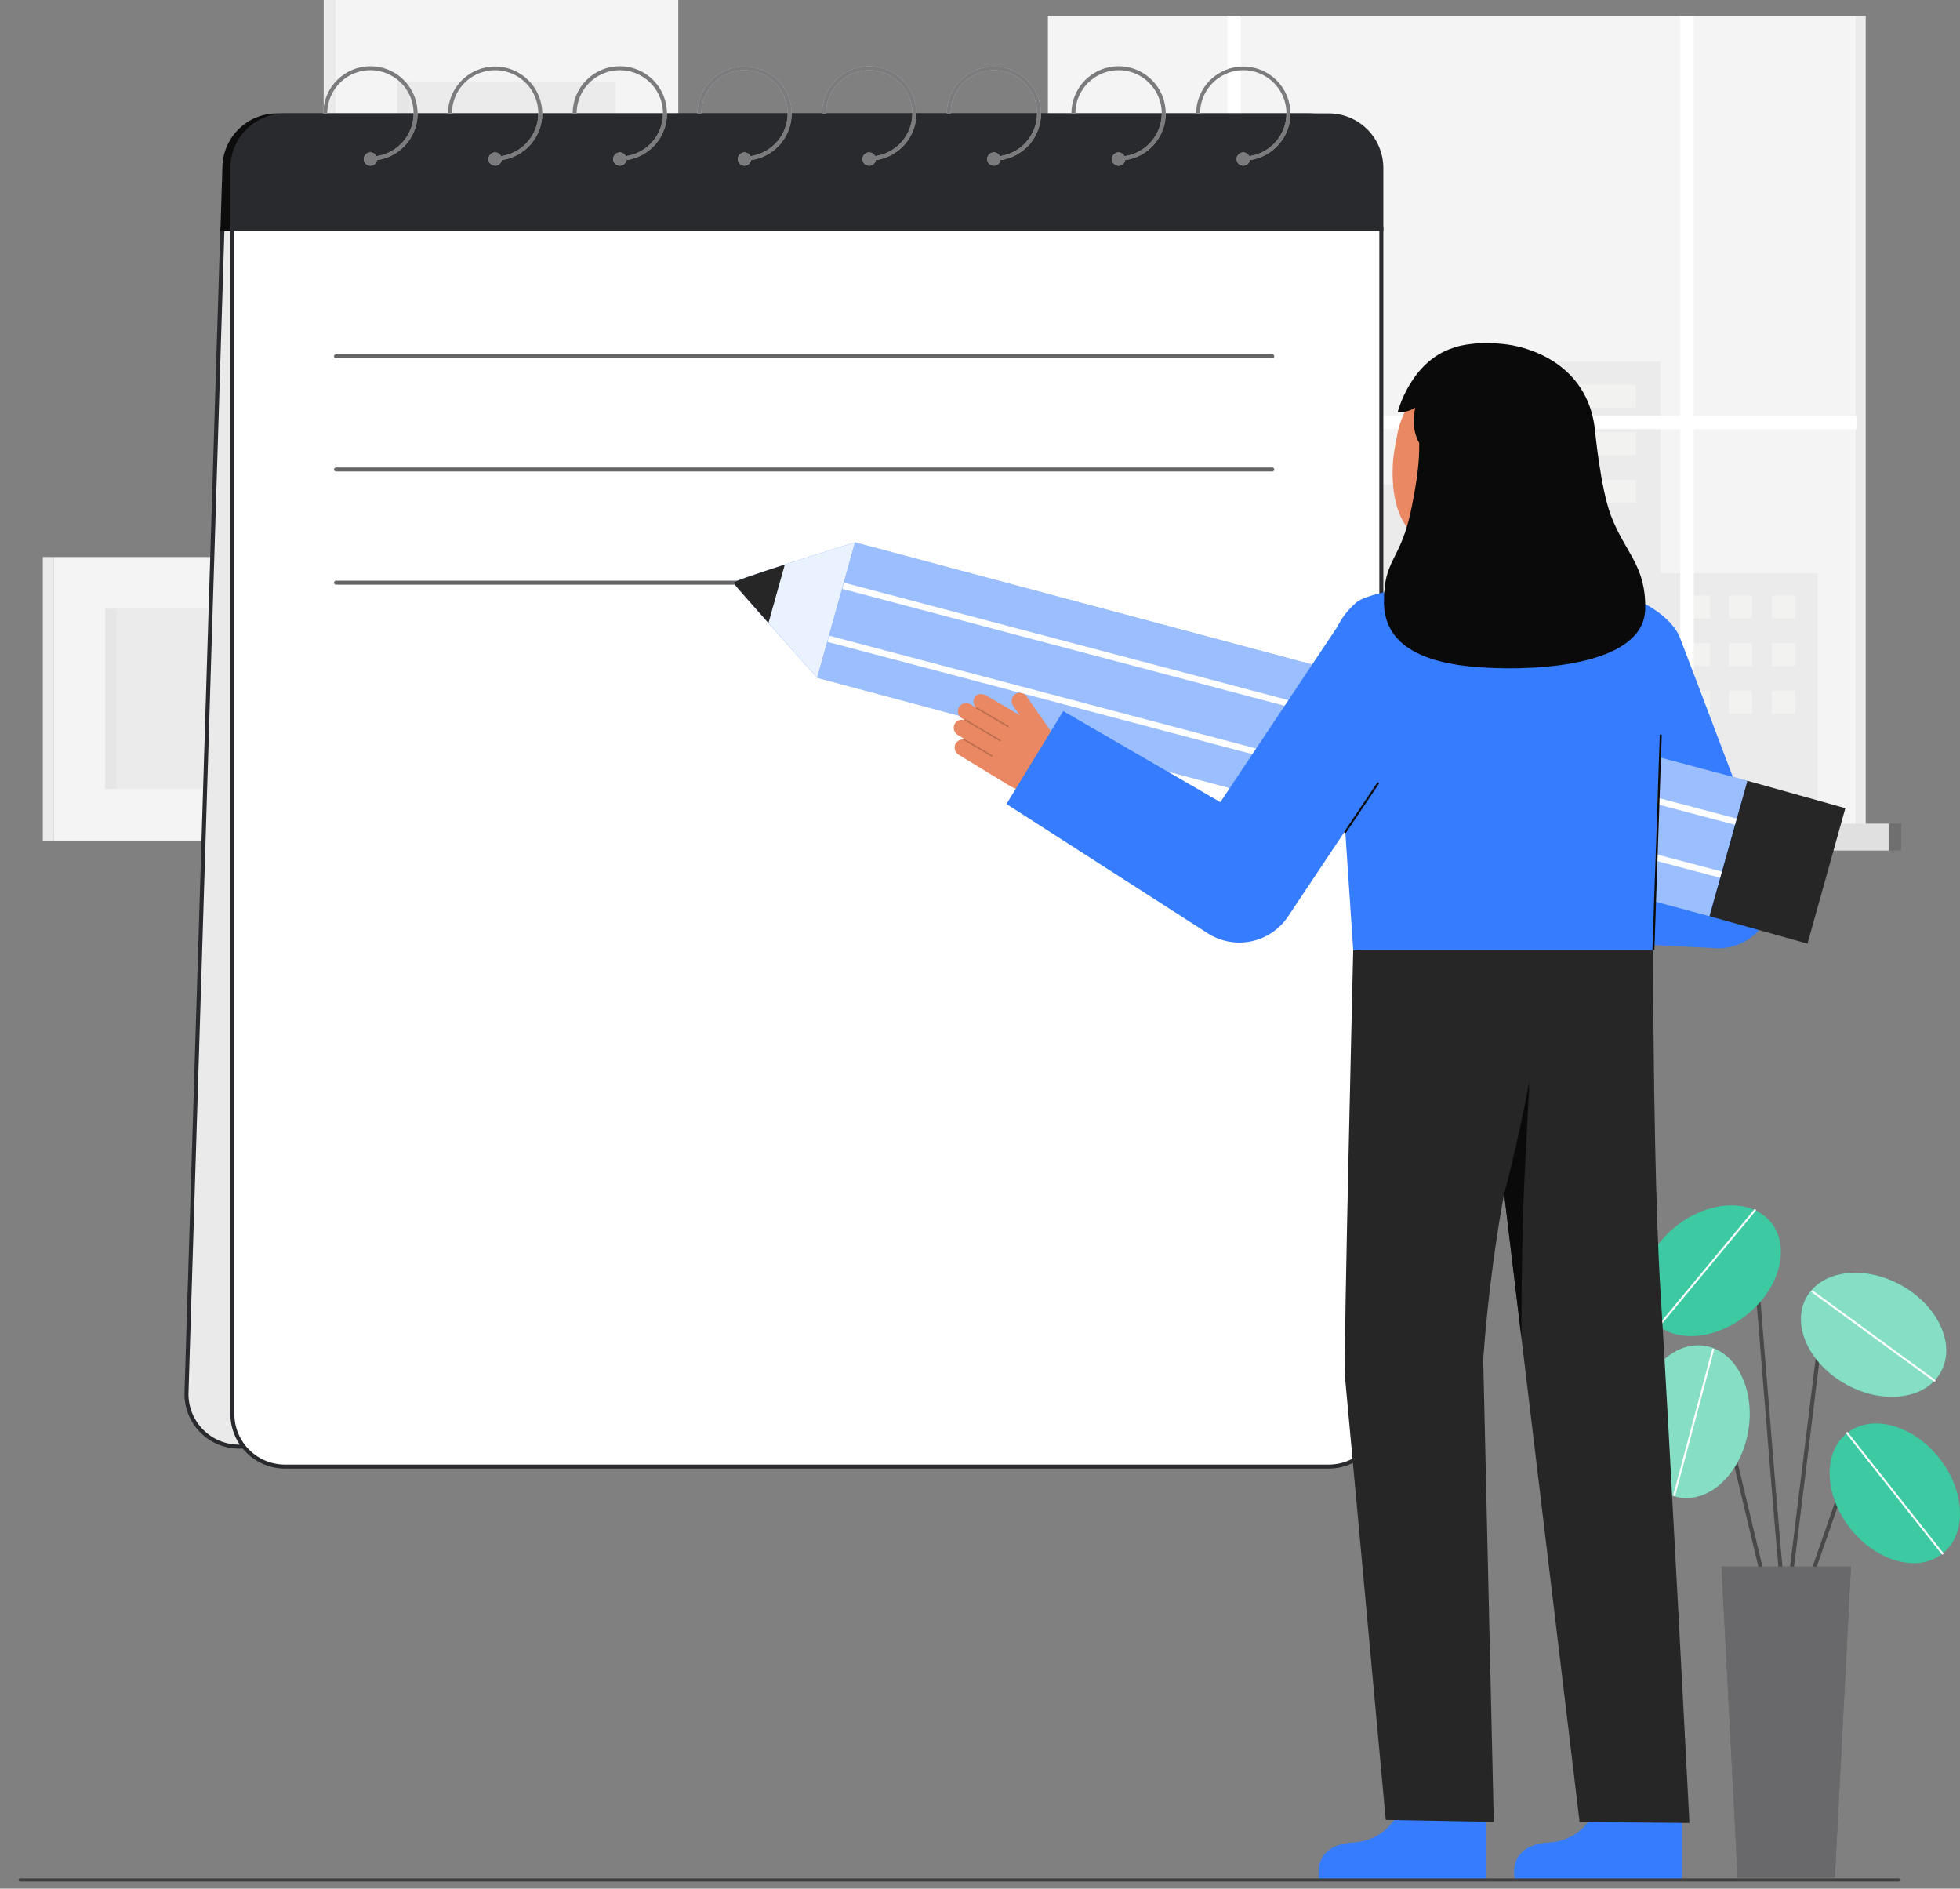 <svg width="246" height="237" viewBox="0 0 246 237" fill="none" xmlns="http://www.w3.org/2000/svg">
<rect x="0" y="0" width="246" height="237" fill="#808080" stroke="none"/>
<g clip-path="url(#clip0_457_1944)">
<path d="M42.025 56.105L85.129 56.105V-0.001L42.025 -0.001L42.025 56.105Z" fill="#F4F4F4"/>
<path d="M42.024 -0.001H40.626V56.104H42.024V-0.001Z" fill="#F4F4F4"/>
<path opacity="0.05" d="M42.024 -0.001H40.626V56.104H42.024V-0.001Z" fill="#292A2E"/>
<path opacity="0.05" d="M49.876 45.884H77.276V10.219H49.876V45.884Z" fill="#292A2E"/>
<path opacity="0.03" d="M49.876 45.884H51.304L51.304 10.219H49.876L49.876 45.884Z" fill="#292A2E"/>
<path d="M6.772 105.479H42.024L42.024 69.903H6.772L6.772 105.479Z" fill="#F4F4F4"/>
<path opacity="0.05" d="M13.194 98.998H35.602V76.383H13.194L13.194 98.998Z" fill="#292A2E"/>
<path d="M6.772 69.902H5.374V105.478H6.772V69.902Z" fill="#F4F4F4"/>
<path opacity="0.05" d="M6.772 69.902H5.374V105.478H6.772V69.902Z" fill="#292A2E"/>
<path opacity="0.03" d="M13.194 98.998H14.622L14.622 76.383H13.194L13.194 98.998Z" fill="#292A2E"/>
<path d="M233.001 1.999H131.521V103.479H233.001V1.999Z" fill="#F4F4F4"/>
<path d="M234.164 1.999H233.001V103.479H234.164V1.999Z" fill="#F4F4F4"/>
<path opacity="0.05" d="M234.164 1.999H233.001V103.479H234.164V1.999Z" fill="#292A2E"/>
<path opacity="0.05" d="M208.417 71.927V45.377H186.668V60.802H152.98V88.114H138.662V103.479H152.98H155.738H228.119V71.927H208.417Z" fill="#292A2E"/>
<path opacity="0.34" d="M205.298 48.259H189.46V51.142H205.298V48.259Z" fill="#FFFFFA"/>
<path opacity="0.34" d="M205.298 54.233H189.46V57.116H205.298V54.233Z" fill="#FFFFFA"/>
<path opacity="0.34" d="M205.298 60.206H189.46V63.089H205.298V60.206Z" fill="#FFFFFA"/>
<path opacity="0.34" d="M225.311 74.726H222.392V77.608H225.311V74.726Z" fill="#FFFFFA"/>
<path opacity="0.34" d="M225.311 80.698H222.392V83.581H225.311V80.698Z" fill="#FFFFFA"/>
<path opacity="0.34" d="M225.311 86.673H222.392V89.555H225.311V86.673Z" fill="#FFFFFA"/>
<path opacity="0.34" d="M219.91 74.726H216.991V77.608H219.91V74.726Z" fill="#FFFFFA"/>
<path opacity="0.34" d="M219.91 80.698H216.991V83.581H219.91V80.698Z" fill="#FFFFFA"/>
<path opacity="0.34" d="M219.91 86.673H216.991V89.555H219.91V86.673Z" fill="#FFFFFA"/>
<path opacity="0.34" d="M214.657 74.726H211.738V77.608H214.657V74.726Z" fill="#FFFFFA"/>
<path opacity="0.34" d="M214.657 80.698H211.738V83.581H214.657V80.698Z" fill="#FFFFFA"/>
<path opacity="0.34" d="M214.657 86.673H211.738V89.555H214.657V86.673Z" fill="#FFFFFA"/>
<path d="M233.001 52.17H212.582V1.999H210.893V52.17H155.738V1.999H154.049V52.17H131.521V53.858H154.049V103.479H155.738V53.858H210.893V103.479H212.582V53.858H233.001V52.17Z" fill="white"/>
<path d="M237.044 103.356H127.479V106.731H237.044V103.356Z" fill="#F4F4F4"/>
<path opacity="0.1" d="M237.044 103.356H127.479V106.731H237.044V103.356Z" fill="#292A2E"/>
<path opacity="0.1" d="M238.625 103.356H237.043V106.731H238.625V103.356Z" fill="#292A2E"/>
<path opacity="0.1" d="M238.625 103.356H237.043V106.731H238.625V103.356Z" fill="#292A2E"/>
<path d="M224.19 202.755C224.157 202.755 224.125 202.748 224.094 202.736C224.064 202.723 224.036 202.705 224.013 202.681C223.66 202.329 223.085 195.853 221.535 176.572C220.901 168.682 220.302 161.231 219.865 156.702C219.834 156.379 219.708 156.341 219.667 156.329C219.069 156.148 217.249 157.583 216.233 158.839C216.191 158.891 216.131 158.924 216.065 158.931C215.999 158.938 215.932 158.919 215.881 158.877C215.829 158.835 215.796 158.774 215.789 158.708C215.782 158.642 215.802 158.576 215.843 158.524C216.515 157.694 218.705 155.516 219.811 155.849C220.034 155.916 220.312 156.11 220.364 156.654C220.801 161.187 221.4 168.64 222.034 176.532C222.976 188.248 224.043 201.522 224.393 202.358C224.42 202.396 224.436 202.44 224.44 202.486C224.443 202.532 224.434 202.578 224.413 202.619C224.392 202.66 224.36 202.694 224.321 202.718C224.281 202.742 224.236 202.755 224.19 202.755Z" fill="#494949"/>
<path d="M219.221 165.011C223.378 161.679 224.756 156.492 222.299 153.426C219.841 150.361 214.479 150.577 210.322 153.909C206.165 157.241 204.788 162.428 207.245 165.493C209.702 168.559 215.064 168.343 219.221 165.011Z" fill="#0CBC8B"/>
<path opacity="0.2" d="M219.221 165.011C223.378 161.679 224.756 156.492 222.299 153.426C219.841 150.361 214.479 150.577 210.322 153.909C206.165 157.241 204.788 162.428 207.245 165.493C209.702 168.559 215.064 168.343 219.221 165.011Z" fill="white"/>
<path d="M208.41 166.274C208.386 166.274 208.363 166.267 208.343 166.255C208.323 166.242 208.307 166.224 208.297 166.202C208.287 166.181 208.283 166.157 208.286 166.133C208.289 166.11 208.299 166.087 208.314 166.069L220.161 151.782C220.172 151.769 220.184 151.759 220.199 151.751C220.214 151.743 220.23 151.738 220.246 151.736C220.263 151.734 220.28 151.736 220.295 151.741C220.311 151.746 220.326 151.754 220.339 151.764C220.352 151.775 220.362 151.788 220.37 151.803C220.378 151.817 220.382 151.834 220.384 151.85C220.385 151.867 220.383 151.883 220.378 151.899C220.373 151.915 220.365 151.93 220.354 151.942L208.507 166.229C208.495 166.243 208.48 166.255 208.463 166.262C208.447 166.27 208.429 166.274 208.41 166.274Z" fill="white"/>
<path d="M226.774 199.692C226.734 199.692 226.695 199.682 226.659 199.664C226.624 199.646 226.593 199.619 226.57 199.587C226.547 199.554 226.532 199.516 226.526 199.477C226.52 199.437 226.524 199.397 226.537 199.359L230.988 186.561C231.119 186.185 231.342 185.848 231.637 185.58C231.932 185.313 232.29 185.124 232.677 185.03C233.064 184.937 233.468 184.942 233.853 185.045C234.237 185.149 234.59 185.347 234.878 185.622L237.23 187.869C237.279 187.915 237.306 187.978 237.308 188.045C237.309 188.111 237.284 188.176 237.239 188.224C237.193 188.272 237.13 188.3 237.063 188.301C236.997 188.303 236.932 188.278 236.884 188.232L234.532 185.984C234.304 185.767 234.026 185.611 233.722 185.529C233.419 185.448 233.1 185.444 232.794 185.517C232.489 185.591 232.206 185.74 231.973 185.951C231.741 186.162 231.564 186.429 231.461 186.725L227.011 199.524C226.994 199.573 226.962 199.615 226.919 199.645C226.877 199.676 226.826 199.692 226.774 199.692Z" fill="#494949"/>
<path d="M243.804 194.955C246.885 192.516 246.702 187.153 243.395 182.975C240.088 178.798 234.91 177.388 231.83 179.827C228.749 182.265 228.932 187.629 232.239 191.806C235.545 195.983 240.723 197.393 243.804 194.955Z" fill="#0CBC8B"/>
<path d="M222.168 201.939C222.112 201.939 222.057 201.92 222.013 201.885C221.969 201.85 221.938 201.801 221.925 201.746L214.457 170.521C214.406 170.308 214.297 170.113 214.143 169.958C213.988 169.803 213.794 169.694 213.581 169.642C213.368 169.59 213.146 169.598 212.937 169.665C212.729 169.731 212.543 169.854 212.399 170.02L210.097 172.68C210.054 172.73 209.992 172.761 209.926 172.766C209.86 172.771 209.794 172.749 209.744 172.706C209.694 172.662 209.663 172.601 209.658 172.534C209.653 172.468 209.675 172.403 209.718 172.352L212.021 169.692C212.224 169.457 212.489 169.282 212.785 169.188C213.081 169.093 213.398 169.082 213.7 169.156C214.003 169.229 214.279 169.385 214.498 169.606C214.717 169.826 214.872 170.103 214.944 170.406L222.412 201.631C222.42 201.663 222.421 201.696 222.416 201.729C222.411 201.761 222.399 201.792 222.382 201.82C222.365 201.848 222.342 201.873 222.315 201.892C222.289 201.911 222.259 201.925 222.227 201.933C222.207 201.937 222.188 201.939 222.168 201.939Z" fill="#494949"/>
<path d="M219.415 179.616C220.322 174.366 217.92 169.568 214.048 168.898C210.177 168.229 206.302 171.942 205.394 177.192C204.486 182.441 206.889 187.24 210.761 187.91C214.632 188.579 218.507 184.866 219.415 179.616Z" fill="#0CBC8B"/>
<path d="M224.191 202.754C224.18 202.754 224.17 202.754 224.16 202.752C224.127 202.748 224.096 202.738 224.067 202.722C224.038 202.705 224.013 202.684 223.993 202.658C223.973 202.632 223.958 202.602 223.949 202.571C223.94 202.539 223.938 202.506 223.942 202.473L228.711 163.754C228.763 163.332 228.935 162.934 229.208 162.608C229.48 162.282 229.841 162.042 230.247 161.916C230.653 161.79 231.087 161.785 231.496 161.899C231.905 162.014 232.273 162.245 232.554 162.563L238.005 168.737C238.026 168.761 238.043 168.79 238.054 168.821C238.064 168.852 238.069 168.885 238.067 168.918C238.065 168.951 238.056 168.983 238.042 169.013C238.027 169.042 238.007 169.069 237.983 169.09C237.958 169.112 237.929 169.129 237.898 169.14C237.867 169.15 237.834 169.155 237.801 169.153C237.768 169.151 237.736 169.142 237.707 169.128C237.677 169.113 237.651 169.093 237.629 169.068L232.179 162.895C231.961 162.649 231.678 162.471 231.361 162.382C231.045 162.293 230.71 162.298 230.396 162.395C230.082 162.492 229.803 162.678 229.593 162.93C229.382 163.182 229.249 163.489 229.208 163.815L224.439 202.534C224.432 202.595 224.402 202.651 224.357 202.691C224.311 202.732 224.252 202.754 224.191 202.754Z" fill="#494949"/>
<path d="M243.595 172.168C245.496 168.73 243.259 163.852 238.597 161.273C233.935 158.695 228.614 159.391 226.712 162.829C224.81 166.268 227.048 171.145 231.71 173.724C236.372 176.303 241.693 175.606 243.595 172.168Z" fill="#0CBC8B"/>
<path opacity="0.2" d="M243.804 194.955C246.885 192.516 246.702 187.153 243.395 182.975C240.088 178.798 234.91 177.388 231.83 179.827C228.749 182.265 228.932 187.629 232.239 191.806C235.545 195.983 240.723 197.393 243.804 194.955Z" fill="white"/>
<path opacity="0.5" d="M219.415 179.616C220.322 174.366 217.92 169.568 214.048 168.898C210.177 168.229 206.302 171.942 205.394 177.192C204.486 182.441 206.889 187.24 210.761 187.91C214.632 188.579 218.507 184.866 219.415 179.616Z" fill="white"/>
<path opacity="0.5" d="M243.595 172.168C245.496 168.73 243.259 163.852 238.597 161.273C233.935 158.695 228.614 159.391 226.712 162.829C224.81 166.268 227.048 171.145 231.71 173.724C236.372 176.303 241.693 175.606 243.595 172.168Z" fill="white"/>
<path d="M230.29 235.608H218.091L216.069 196.576H232.312L230.29 235.608Z" fill="#292A2E"/>
<path opacity="0.3" d="M230.29 235.608H218.091L216.069 196.576H232.312L230.29 235.608Z" fill="white"/>
<path d="M243.804 195.08C243.785 195.08 243.767 195.075 243.75 195.067C243.733 195.059 243.718 195.047 243.706 195.032L231.731 179.904C231.721 179.891 231.713 179.877 231.709 179.861C231.704 179.845 231.703 179.828 231.705 179.812C231.707 179.796 231.712 179.78 231.72 179.765C231.728 179.751 231.739 179.738 231.752 179.728C231.764 179.718 231.779 179.71 231.795 179.706C231.811 179.701 231.827 179.7 231.844 179.702C231.86 179.704 231.876 179.709 231.89 179.717C231.905 179.725 231.917 179.736 231.928 179.749L243.903 194.877C243.923 194.903 243.933 194.936 243.929 194.968C243.925 195.001 243.909 195.031 243.883 195.052C243.86 195.07 243.833 195.079 243.804 195.08Z" fill="white"/>
<path d="M242.799 173.38C242.772 173.379 242.746 173.371 242.725 173.355L227.402 162.166C227.388 162.156 227.377 162.144 227.368 162.13C227.36 162.116 227.354 162.1 227.352 162.084C227.349 162.068 227.35 162.051 227.354 162.035C227.358 162.019 227.365 162.004 227.374 161.991C227.384 161.978 227.396 161.966 227.41 161.958C227.424 161.949 227.44 161.943 227.456 161.941C227.472 161.938 227.489 161.939 227.505 161.943C227.521 161.947 227.536 161.954 227.549 161.964L242.872 173.152C242.893 173.168 242.909 173.19 242.917 173.215C242.925 173.24 242.924 173.267 242.916 173.292C242.908 173.316 242.892 173.338 242.871 173.354C242.85 173.369 242.825 173.378 242.799 173.378V173.38Z" fill="white"/>
<path d="M210.137 187.747C210.127 187.747 210.116 187.745 210.105 187.743C210.073 187.734 210.046 187.713 210.029 187.684C210.012 187.655 210.008 187.621 210.016 187.589L214.895 169.313C214.904 169.282 214.925 169.256 214.953 169.24C214.982 169.224 215.015 169.219 215.047 169.228C215.078 169.236 215.105 169.257 215.122 169.285C215.139 169.313 215.144 169.346 215.136 169.378L210.258 187.654C210.251 187.681 210.236 187.704 210.214 187.721C210.192 187.738 210.165 187.747 210.137 187.747Z" fill="white"/>
<path d="M159.515 181.53H29.994C28.246 181.53 26.57 180.836 25.334 179.599C24.097 178.363 23.403 176.687 23.403 174.939L27.912 28.729H170.366L166.107 174.939C166.107 176.687 165.412 178.363 164.176 179.599C162.94 180.836 161.263 181.53 159.515 181.53Z" fill="#292A2E"/>
<path opacity="0.9" d="M159.515 181.53H29.994C28.246 181.53 26.57 180.836 25.334 179.599C24.097 178.363 23.403 176.687 23.403 174.939L27.912 28.729H170.366L166.107 174.939C166.107 176.687 165.412 178.363 164.176 179.599C162.94 180.836 161.263 181.53 159.515 181.53Z" fill="white"/>
<path d="M159.515 181.78H29.994C28.18 181.778 26.441 181.057 25.158 179.774C23.876 178.491 23.154 176.752 23.152 174.938L27.661 28.477H170.616L166.357 174.938C166.355 176.752 165.634 178.491 164.351 179.774C163.068 181.057 161.329 181.778 159.515 181.78ZM28.162 28.979L23.653 174.938C23.655 176.619 24.323 178.231 25.512 179.42C26.701 180.609 28.313 181.277 29.994 181.279H159.515C161.196 181.277 162.808 180.608 163.997 179.42C165.186 178.231 165.854 176.619 165.856 174.938L170.115 28.979H28.162Z" fill="#292A2E"/>
<path d="M164.275 14.231H34.755C32.941 14.233 31.201 14.955 29.919 16.238C28.636 17.52 27.914 19.259 27.912 21.074L27.662 28.979H170.616L171.117 21.074C171.115 19.259 170.394 17.52 169.111 16.238C167.828 14.955 166.089 14.233 164.275 14.231Z" fill="#0C0C0C"/>
<path d="M166.78 14.231H35.756C33.942 14.233 32.203 14.955 30.921 16.238C29.638 17.52 28.916 19.259 28.914 21.074V28.979H173.622V21.074C173.62 19.259 172.899 17.52 171.616 16.238C170.333 14.955 168.594 14.233 166.78 14.231Z" fill="#292A2E"/>
<path d="M29.165 28.729H173.372V177.444C173.372 179.192 172.677 180.868 171.441 182.105C170.205 183.341 168.529 184.035 166.78 184.035H35.756C34.008 184.035 32.331 183.341 31.095 182.105C29.859 180.868 29.165 179.192 29.165 177.444V28.729Z" fill="white"/>
<path d="M166.78 184.285H35.756C33.942 184.283 32.203 183.562 30.921 182.279C29.638 180.996 28.916 179.257 28.914 177.443V28.477H173.622V177.443C173.62 179.257 172.899 180.996 171.616 182.279C170.333 183.562 168.594 184.283 166.78 184.285ZM29.415 28.979V177.443C29.417 179.124 30.086 180.736 31.275 181.925C32.463 183.114 34.075 183.782 35.756 183.784H166.78C168.462 183.782 170.073 183.114 171.262 181.925C172.451 180.736 173.119 179.124 173.121 177.443V28.979H29.415Z" fill="#292A2E"/>
<path d="M46.492 8.312C44.922 8.313 43.417 8.938 42.307 10.048C41.197 11.158 40.573 12.663 40.571 14.232H41.072C41.072 13.192 41.371 12.174 41.934 11.299C42.497 10.424 43.299 9.73 44.246 9.299C45.192 8.868 46.243 8.718 47.272 8.868C48.302 9.017 49.266 9.46 50.051 10.143C50.836 10.826 51.407 11.72 51.697 12.719C51.988 13.718 51.984 14.779 51.688 15.776C51.392 16.773 50.814 17.664 50.026 18.342C49.237 19.02 48.27 19.456 47.239 19.6C47.153 19.421 47.005 19.279 46.822 19.2C46.64 19.12 46.435 19.109 46.245 19.168C46.055 19.226 45.892 19.351 45.786 19.519C45.68 19.687 45.638 19.888 45.667 20.084C45.696 20.281 45.794 20.461 45.944 20.591C46.094 20.722 46.286 20.794 46.485 20.796C46.683 20.797 46.876 20.727 47.028 20.599C47.18 20.47 47.281 20.292 47.312 20.096C48.797 19.888 50.148 19.125 51.092 17.961C52.037 16.796 52.504 15.317 52.4 13.821C52.296 12.325 51.628 10.925 50.532 9.902C49.435 8.88 47.992 8.311 46.492 8.312Z" fill="#F4F4F4"/>
<path d="M161.965 14.231C161.955 12.668 161.326 11.171 160.217 10.069C159.108 8.967 157.607 8.349 156.044 8.349C154.48 8.349 152.98 8.967 151.87 10.069C150.761 11.171 150.133 12.668 150.123 14.231H150.624C150.623 13.191 150.922 12.173 151.485 11.298C152.048 10.423 152.85 9.729 153.797 9.298C154.744 8.866 155.794 8.717 156.824 8.866C157.853 9.016 158.818 9.459 159.602 10.142C160.387 10.825 160.958 11.719 161.249 12.718C161.539 13.716 161.536 14.778 161.239 15.775C160.943 16.772 160.366 17.663 159.577 18.341C158.788 19.019 157.821 19.455 156.791 19.599C156.704 19.42 156.556 19.278 156.374 19.199C156.191 19.119 155.986 19.108 155.796 19.166C155.606 19.225 155.444 19.35 155.338 19.518C155.231 19.686 155.189 19.886 155.218 20.083C155.247 20.28 155.345 20.46 155.495 20.59C155.645 20.721 155.837 20.793 156.036 20.794C156.235 20.796 156.427 20.726 156.579 20.598C156.731 20.469 156.832 20.291 156.863 20.094C158.277 19.895 159.571 19.192 160.509 18.115C161.446 17.038 161.963 15.659 161.965 14.231Z" fill="#F4F4F4"/>
<path d="M146.314 14.232C146.314 12.662 145.69 11.156 144.58 10.046C143.469 8.935 141.963 8.312 140.393 8.312C138.823 8.312 137.317 8.935 136.206 10.046C135.096 11.156 134.472 12.662 134.472 14.232H134.973C134.973 13.192 135.272 12.174 135.835 11.3C136.398 10.425 137.2 9.73 138.147 9.299C139.093 8.868 140.144 8.719 141.173 8.868C142.202 9.018 143.167 9.46 143.951 10.143C144.736 10.826 145.307 11.72 145.598 12.719C145.888 13.718 145.885 14.779 145.588 15.776C145.292 16.773 144.715 17.663 143.927 18.341C143.138 19.02 142.171 19.456 141.141 19.6C141.054 19.421 140.906 19.279 140.724 19.199C140.541 19.12 140.336 19.108 140.146 19.167C139.956 19.225 139.793 19.35 139.687 19.518C139.581 19.686 139.538 19.887 139.567 20.084C139.596 20.28 139.694 20.46 139.844 20.591C139.994 20.722 140.186 20.794 140.385 20.796C140.584 20.797 140.777 20.727 140.929 20.599C141.081 20.471 141.182 20.292 141.213 20.096C142.627 19.896 143.921 19.193 144.858 18.116C145.795 17.039 146.312 15.66 146.314 14.232Z" fill="#F4F4F4"/>
<path d="M130.664 14.231C130.654 12.668 130.026 11.171 128.917 10.069C127.807 8.967 126.307 8.349 124.743 8.349C123.18 8.349 121.679 8.967 120.57 10.069C119.461 11.171 118.832 12.668 118.822 14.231H119.323C119.323 13.191 119.622 12.173 120.185 11.298C120.748 10.423 121.55 9.729 122.497 9.298C123.443 8.866 124.494 8.717 125.523 8.866C126.553 9.016 127.517 9.459 128.302 10.142C129.086 10.825 129.658 11.719 129.948 12.718C130.239 13.716 130.235 14.778 129.939 15.775C129.642 16.772 129.065 17.663 128.277 18.341C127.488 19.019 126.521 19.455 125.49 19.599C125.403 19.42 125.256 19.278 125.073 19.199C124.891 19.119 124.686 19.108 124.496 19.166C124.306 19.225 124.143 19.35 124.037 19.518C123.931 19.686 123.889 19.886 123.918 20.083C123.947 20.28 124.045 20.46 124.195 20.59C124.345 20.721 124.537 20.793 124.736 20.794C124.934 20.796 125.127 20.726 125.279 20.598C125.431 20.469 125.532 20.291 125.563 20.094C126.977 19.895 128.271 19.192 129.208 18.115C130.145 17.038 130.663 15.659 130.664 14.231Z" fill="#F4F4F4"/>
<path d="M115.014 14.232C115.014 13.455 114.861 12.685 114.563 11.967C114.266 11.248 113.829 10.595 113.28 10.046C112.73 9.496 112.077 9.06 111.359 8.762C110.64 8.465 109.87 8.312 109.093 8.312C108.315 8.312 107.545 8.465 106.827 8.762C106.109 9.06 105.456 9.496 104.906 10.046C104.356 10.595 103.92 11.248 103.623 11.967C103.325 12.685 103.172 13.455 103.172 14.232H103.673C103.673 13.192 103.972 12.174 104.535 11.299C105.097 10.425 105.9 9.73 106.846 9.299C107.793 8.868 108.843 8.718 109.873 8.868C110.902 9.018 111.866 9.46 112.651 10.143C113.436 10.826 114.007 11.72 114.297 12.719C114.588 13.718 114.584 14.779 114.288 15.776C113.992 16.773 113.415 17.664 112.626 18.342C111.837 19.02 110.87 19.456 109.84 19.6C109.753 19.421 109.605 19.279 109.423 19.2C109.24 19.12 109.036 19.109 108.846 19.168C108.656 19.226 108.493 19.351 108.387 19.519C108.281 19.687 108.238 19.888 108.267 20.084C108.296 20.281 108.395 20.461 108.545 20.591C108.695 20.722 108.886 20.794 109.085 20.796C109.284 20.797 109.477 20.727 109.629 20.599C109.78 20.47 109.881 20.292 109.913 20.096C111.326 19.896 112.621 19.193 113.558 18.116C114.495 17.039 115.012 15.66 115.014 14.232Z" fill="#F4F4F4"/>
<path d="M99.364 14.231C99.354 12.668 98.726 11.171 97.616 10.069C96.507 8.967 95.007 8.349 93.443 8.349C91.879 8.349 90.379 8.967 89.27 10.069C88.16 11.171 87.532 12.668 87.522 14.231H88.023C88.023 13.191 88.322 12.173 88.885 11.298C89.447 10.423 90.25 9.729 91.196 9.298C92.143 8.866 93.194 8.717 94.223 8.866C95.252 9.016 96.217 9.459 97.002 10.142C97.786 10.825 98.358 11.719 98.648 12.718C98.938 13.716 98.935 14.778 98.639 15.775C98.342 16.772 97.765 17.663 96.976 18.341C96.188 19.019 95.22 19.455 94.19 19.599C94.103 19.42 93.955 19.278 93.773 19.199C93.591 19.119 93.386 19.108 93.196 19.166C93.006 19.225 92.843 19.35 92.737 19.518C92.631 19.686 92.588 19.886 92.617 20.083C92.646 20.28 92.745 20.46 92.895 20.59C93.045 20.721 93.237 20.793 93.435 20.794C93.634 20.796 93.827 20.726 93.979 20.598C94.13 20.469 94.231 20.291 94.263 20.094C95.677 19.895 96.971 19.192 97.908 18.115C98.845 17.038 99.362 15.659 99.364 14.231Z" fill="#F4F4F4"/>
<path d="M83.713 14.232C83.713 12.662 83.09 11.156 81.979 10.046C80.869 8.935 79.363 8.312 77.793 8.312C76.222 8.312 74.716 8.935 73.606 10.046C72.495 11.156 71.872 12.662 71.872 14.232H72.373C72.372 13.192 72.672 12.174 73.234 11.299C73.797 10.425 74.6 9.73 75.546 9.299C76.493 8.868 77.543 8.718 78.572 8.868C79.602 9.018 80.566 9.46 81.351 10.143C82.135 10.826 82.707 11.72 82.997 12.719C83.287 13.718 83.284 14.779 82.988 15.776C82.691 16.773 82.114 17.664 81.326 18.342C80.537 19.02 79.57 19.456 78.54 19.6C78.453 19.421 78.305 19.279 78.123 19.2C77.94 19.12 77.736 19.109 77.546 19.168C77.356 19.226 77.193 19.351 77.087 19.519C76.981 19.687 76.938 19.888 76.967 20.084C76.996 20.281 77.094 20.461 77.244 20.591C77.394 20.722 77.586 20.794 77.785 20.796C77.984 20.797 78.177 20.727 78.328 20.599C78.48 20.47 78.581 20.292 78.612 20.096C80.026 19.896 81.32 19.193 82.257 18.116C83.195 17.039 83.712 15.66 83.713 14.232Z" fill="#F4F4F4"/>
<path d="M68.064 14.231C68.054 12.668 67.425 11.171 66.316 10.069C65.207 8.967 63.706 8.349 62.143 8.349C60.579 8.349 59.079 8.967 57.969 10.069C56.86 11.171 56.232 12.668 56.222 14.231H56.723C56.722 13.191 57.022 12.173 57.584 11.298C58.147 10.423 58.95 9.729 59.896 9.298C60.843 8.866 61.893 8.717 62.923 8.866C63.952 9.016 64.917 9.459 65.701 10.142C66.486 10.825 67.058 11.719 67.348 12.718C67.638 13.716 67.635 14.778 67.338 15.775C67.042 16.772 66.465 17.663 65.676 18.341C64.887 19.019 63.92 19.455 62.89 19.599C62.803 19.42 62.655 19.278 62.473 19.199C62.29 19.119 62.086 19.108 61.896 19.166C61.706 19.225 61.543 19.35 61.437 19.518C61.331 19.686 61.288 19.886 61.317 20.083C61.346 20.28 61.444 20.46 61.594 20.59C61.744 20.721 61.936 20.793 62.135 20.794C62.334 20.796 62.526 20.726 62.678 20.598C62.83 20.469 62.931 20.291 62.963 20.094C64.376 19.895 65.671 19.192 66.608 18.115C67.545 17.038 68.062 15.659 68.064 14.231Z" fill="#F4F4F4"/>
<g opacity="0.6">
<path d="M46.492 8.312C44.922 8.313 43.417 8.938 42.307 10.048C41.197 11.158 40.573 12.663 40.571 14.232H41.072C41.072 13.192 41.371 12.174 41.934 11.299C42.497 10.424 43.299 9.73 44.246 9.299C45.192 8.868 46.243 8.718 47.272 8.868C48.302 9.017 49.266 9.46 50.051 10.143C50.836 10.826 51.407 11.72 51.697 12.719C51.988 13.718 51.984 14.779 51.688 15.776C51.392 16.773 50.814 17.664 50.026 18.342C49.237 19.02 48.27 19.456 47.239 19.6C47.153 19.421 47.005 19.279 46.822 19.2C46.64 19.12 46.435 19.109 46.245 19.168C46.055 19.226 45.892 19.351 45.786 19.519C45.68 19.687 45.638 19.888 45.667 20.084C45.696 20.281 45.794 20.461 45.944 20.591C46.094 20.722 46.286 20.794 46.485 20.796C46.683 20.797 46.876 20.727 47.028 20.599C47.18 20.47 47.281 20.292 47.312 20.096C48.797 19.888 50.148 19.125 51.092 17.961C52.037 16.796 52.504 15.317 52.4 13.821C52.296 12.325 51.628 10.925 50.532 9.902C49.435 8.88 47.992 8.311 46.492 8.312Z" fill="#292A2E"/>
<path d="M161.965 14.231C161.955 12.668 161.326 11.171 160.217 10.069C159.108 8.967 157.607 8.349 156.044 8.349C154.48 8.349 152.98 8.967 151.87 10.069C150.761 11.171 150.133 12.668 150.123 14.231H150.624C150.623 13.191 150.922 12.173 151.485 11.298C152.048 10.423 152.85 9.729 153.797 9.298C154.744 8.866 155.794 8.717 156.824 8.866C157.853 9.016 158.818 9.459 159.602 10.142C160.387 10.825 160.958 11.719 161.249 12.718C161.539 13.716 161.536 14.778 161.239 15.775C160.943 16.772 160.366 17.663 159.577 18.341C158.788 19.019 157.821 19.455 156.791 19.599C156.704 19.42 156.556 19.278 156.374 19.199C156.191 19.119 155.986 19.108 155.796 19.166C155.606 19.225 155.444 19.35 155.338 19.518C155.231 19.686 155.189 19.886 155.218 20.083C155.247 20.28 155.345 20.46 155.495 20.59C155.645 20.721 155.837 20.793 156.036 20.794C156.235 20.796 156.427 20.726 156.579 20.598C156.731 20.469 156.832 20.291 156.863 20.094C158.277 19.895 159.571 19.192 160.509 18.115C161.446 17.038 161.963 15.659 161.965 14.231Z" fill="#292A2E"/>
<path d="M146.314 14.232C146.314 12.662 145.69 11.156 144.58 10.046C143.469 8.935 141.963 8.312 140.393 8.312C138.823 8.312 137.317 8.935 136.206 10.046C135.096 11.156 134.472 12.662 134.472 14.232H134.973C134.973 13.192 135.272 12.174 135.835 11.3C136.398 10.425 137.2 9.73 138.147 9.299C139.093 8.868 140.144 8.719 141.173 8.868C142.202 9.018 143.167 9.46 143.951 10.143C144.736 10.826 145.307 11.72 145.598 12.719C145.888 13.718 145.885 14.779 145.588 15.776C145.292 16.773 144.715 17.663 143.927 18.341C143.138 19.02 142.171 19.456 141.141 19.6C141.054 19.421 140.906 19.279 140.724 19.199C140.541 19.12 140.336 19.108 140.146 19.167C139.956 19.225 139.793 19.35 139.687 19.518C139.581 19.686 139.538 19.887 139.567 20.084C139.596 20.28 139.694 20.46 139.844 20.591C139.994 20.722 140.186 20.794 140.385 20.796C140.584 20.797 140.777 20.727 140.929 20.599C141.081 20.471 141.182 20.292 141.213 20.096C142.627 19.896 143.921 19.193 144.858 18.116C145.795 17.039 146.312 15.66 146.314 14.232Z" fill="#292A2E"/>
<path d="M130.664 14.231C130.654 12.668 130.026 11.171 128.917 10.069C127.807 8.967 126.307 8.349 124.743 8.349C123.18 8.349 121.679 8.967 120.57 10.069C119.461 11.171 118.832 12.668 118.822 14.231H119.323C119.323 13.191 119.622 12.173 120.185 11.298C120.748 10.423 121.55 9.729 122.497 9.298C123.443 8.866 124.494 8.717 125.523 8.866C126.553 9.016 127.517 9.459 128.302 10.142C129.086 10.825 129.658 11.719 129.948 12.718C130.239 13.716 130.235 14.778 129.939 15.775C129.642 16.772 129.065 17.663 128.277 18.341C127.488 19.019 126.521 19.455 125.49 19.599C125.403 19.42 125.256 19.278 125.073 19.199C124.891 19.119 124.686 19.108 124.496 19.166C124.306 19.225 124.143 19.35 124.037 19.518C123.931 19.686 123.889 19.886 123.918 20.083C123.947 20.28 124.045 20.46 124.195 20.59C124.345 20.721 124.537 20.793 124.736 20.794C124.934 20.796 125.127 20.726 125.279 20.598C125.431 20.469 125.532 20.291 125.563 20.094C126.977 19.895 128.271 19.192 129.208 18.115C130.145 17.038 130.663 15.659 130.664 14.231Z" fill="#292A2E"/>
<path d="M115.014 14.232C115.014 13.455 114.861 12.685 114.563 11.967C114.266 11.248 113.829 10.595 113.28 10.046C112.73 9.496 112.077 9.06 111.359 8.762C110.64 8.465 109.87 8.312 109.093 8.312C108.315 8.312 107.545 8.465 106.827 8.762C106.109 9.06 105.456 9.496 104.906 10.046C104.356 10.595 103.92 11.248 103.623 11.967C103.325 12.685 103.172 13.455 103.172 14.232H103.673C103.673 13.192 103.972 12.174 104.535 11.299C105.097 10.425 105.9 9.73 106.846 9.299C107.793 8.868 108.843 8.718 109.873 8.868C110.902 9.018 111.866 9.46 112.651 10.143C113.436 10.826 114.007 11.72 114.297 12.719C114.588 13.718 114.584 14.779 114.288 15.776C113.992 16.773 113.415 17.664 112.626 18.342C111.837 19.02 110.87 19.456 109.84 19.6C109.753 19.421 109.605 19.279 109.423 19.2C109.24 19.12 109.036 19.109 108.846 19.168C108.656 19.226 108.493 19.351 108.387 19.519C108.281 19.687 108.238 19.888 108.267 20.084C108.296 20.281 108.395 20.461 108.545 20.591C108.695 20.722 108.886 20.794 109.085 20.796C109.284 20.797 109.477 20.727 109.629 20.599C109.78 20.47 109.881 20.292 109.913 20.096C111.326 19.896 112.621 19.193 113.558 18.116C114.495 17.039 115.012 15.66 115.014 14.232Z" fill="#292A2E"/>
<path d="M99.364 14.231C99.354 12.668 98.726 11.171 97.616 10.069C96.507 8.967 95.007 8.349 93.443 8.349C91.879 8.349 90.379 8.967 89.27 10.069C88.16 11.171 87.532 12.668 87.522 14.231H88.023C88.023 13.191 88.322 12.173 88.885 11.298C89.447 10.423 90.25 9.729 91.196 9.298C92.143 8.866 93.194 8.717 94.223 8.866C95.252 9.016 96.217 9.459 97.002 10.142C97.786 10.825 98.358 11.719 98.648 12.718C98.938 13.716 98.935 14.778 98.639 15.775C98.342 16.772 97.765 17.663 96.976 18.341C96.188 19.019 95.22 19.455 94.19 19.599C94.103 19.42 93.955 19.278 93.773 19.199C93.591 19.119 93.386 19.108 93.196 19.166C93.006 19.225 92.843 19.35 92.737 19.518C92.631 19.686 92.588 19.886 92.617 20.083C92.646 20.28 92.745 20.46 92.895 20.59C93.045 20.721 93.237 20.793 93.435 20.794C93.634 20.796 93.827 20.726 93.979 20.598C94.13 20.469 94.231 20.291 94.263 20.094C95.677 19.895 96.971 19.192 97.908 18.115C98.845 17.038 99.362 15.659 99.364 14.231Z" fill="#292A2E"/>
<path d="M83.713 14.232C83.713 12.662 83.09 11.156 81.979 10.046C80.869 8.935 79.363 8.312 77.793 8.312C76.222 8.312 74.716 8.935 73.606 10.046C72.495 11.156 71.872 12.662 71.872 14.232H72.373C72.372 13.192 72.672 12.174 73.234 11.299C73.797 10.425 74.6 9.73 75.546 9.299C76.493 8.868 77.543 8.718 78.572 8.868C79.602 9.018 80.566 9.46 81.351 10.143C82.135 10.826 82.707 11.72 82.997 12.719C83.287 13.718 83.284 14.779 82.988 15.776C82.691 16.773 82.114 17.664 81.326 18.342C80.537 19.02 79.57 19.456 78.54 19.6C78.453 19.421 78.305 19.279 78.123 19.2C77.94 19.12 77.736 19.109 77.546 19.168C77.356 19.226 77.193 19.351 77.087 19.519C76.981 19.687 76.938 19.888 76.967 20.084C76.996 20.281 77.094 20.461 77.244 20.591C77.394 20.722 77.586 20.794 77.785 20.796C77.984 20.797 78.177 20.727 78.328 20.599C78.48 20.47 78.581 20.292 78.612 20.096C80.026 19.896 81.32 19.193 82.257 18.116C83.195 17.039 83.712 15.66 83.713 14.232Z" fill="#292A2E"/>
<path d="M68.064 14.231C68.054 12.668 67.425 11.171 66.316 10.069C65.207 8.967 63.706 8.349 62.143 8.349C60.579 8.349 59.079 8.967 57.969 10.069C56.86 11.171 56.232 12.668 56.222 14.231H56.723C56.722 13.191 57.022 12.173 57.584 11.298C58.147 10.423 58.95 9.729 59.896 9.298C60.843 8.866 61.893 8.717 62.923 8.866C63.952 9.016 64.917 9.459 65.701 10.142C66.486 10.825 67.058 11.719 67.348 12.718C67.638 13.716 67.635 14.778 67.338 15.775C67.042 16.772 66.465 17.663 65.676 18.341C64.887 19.019 63.92 19.455 62.89 19.599C62.803 19.42 62.655 19.278 62.473 19.199C62.29 19.119 62.086 19.108 61.896 19.166C61.706 19.225 61.543 19.35 61.437 19.518C61.331 19.686 61.288 19.886 61.317 20.083C61.346 20.28 61.444 20.46 61.594 20.59C61.744 20.721 61.936 20.793 62.135 20.794C62.334 20.796 62.526 20.726 62.678 20.598C62.83 20.469 62.931 20.291 62.963 20.094C64.376 19.895 65.671 19.192 66.608 18.115C67.545 17.038 68.062 15.659 68.064 14.231Z" fill="#292A2E"/>
</g>
<g opacity="0.72">
<path d="M159.683 44.962H42.172C42.106 44.962 42.042 44.936 41.995 44.889C41.948 44.842 41.922 44.778 41.922 44.712C41.922 44.645 41.948 44.581 41.995 44.534C42.042 44.487 42.106 44.461 42.172 44.461H159.683C159.75 44.461 159.813 44.487 159.86 44.534C159.907 44.581 159.934 44.645 159.934 44.712C159.934 44.778 159.907 44.842 159.86 44.889C159.813 44.936 159.75 44.962 159.683 44.962Z" fill="#292A2E"/>
</g>
<g opacity="0.72">
<path d="M159.683 59.166H42.172C42.106 59.166 42.042 59.14 41.995 59.093C41.948 59.046 41.922 58.982 41.922 58.916C41.922 58.849 41.948 58.785 41.995 58.738C42.042 58.691 42.106 58.665 42.172 58.665H159.683C159.75 58.665 159.813 58.691 159.86 58.738C159.907 58.785 159.934 58.849 159.934 58.916C159.934 58.982 159.907 59.046 159.86 59.093C159.813 59.14 159.75 59.166 159.683 59.166Z" fill="#292A2E"/>
</g>
<g opacity="0.72">
<path d="M93.378 73.368H42.172C42.106 73.368 42.042 73.342 41.995 73.295C41.948 73.248 41.922 73.184 41.922 73.118C41.922 73.051 41.948 72.987 41.995 72.941C42.042 72.894 42.106 72.867 42.172 72.867H93.378C93.444 72.867 93.508 72.894 93.555 72.941C93.602 72.987 93.629 73.051 93.629 73.118C93.629 73.184 93.602 73.248 93.555 73.295C93.508 73.342 93.444 73.368 93.378 73.368Z" fill="#292A2E"/>
</g>
<path d="M215.657 119.001C216.765 119.001 217.857 118.733 218.839 118.22C219.821 117.708 220.665 116.965 221.299 116.056C221.932 115.147 222.337 114.099 222.478 113C222.619 111.901 222.493 110.784 222.109 109.744C221.72 108.689 212.596 84.528 210.859 80.052L197.998 85.263C198.975 87.78 202.513 97.32 205.356 105.006L200.633 104.493L199.147 118.168L214.913 118.962C215.16 118.988 215.409 119.001 215.657 119.001Z" fill="#367CFF"/>
<path d="M102.556 85.05L107.309 68.056L219.316 97.976L214.562 114.97L102.556 85.05Z" fill="#367CFF"/>
<path opacity="0.5" d="M102.556 85.05L107.309 68.056L219.316 97.976L214.562 114.97L102.556 85.05Z" fill="white"/>
<path d="M226.857 118.41L231.61 101.415L219.317 97.976L214.563 114.971L226.857 118.41Z" fill="#262626"/>
<path d="M102.555 85.049C102.555 85.049 99.329 81.434 96.448 78.185C94.164 75.608 92.098 73.261 92.035 73.133C91.971 73.004 95.075 71.954 98.503 70.845C102.668 69.496 107.31 68.056 107.31 68.056L102.555 85.049Z" fill="#367CFF"/>
<path opacity="0.9" d="M102.555 85.049C102.555 85.049 99.329 81.434 96.448 78.185C94.164 75.608 92.098 73.261 92.035 73.133C91.971 73.004 95.075 71.954 98.503 70.845C102.668 69.496 107.31 68.056 107.31 68.056L102.555 85.049Z" fill="white"/>
<path d="M96.448 78.185C94.164 75.608 92.098 73.261 92.035 73.133C91.971 73.004 95.075 71.954 98.503 70.845L96.448 78.185Z" fill="#262626"/>
<path d="M104.068 79.768L216.104 109.371L215.89 110.147L103.854 80.544L104.068 79.768Z" fill="white"/>
<path d="M105.925 73.118L217.962 102.721L217.747 103.497L105.711 73.894L105.925 73.118Z" fill="white"/>
<path d="M201.058 225.014C201.058 225.014 199.926 230.876 194.437 231.204C188.947 231.532 190.138 235.904 190.138 235.904H211.116V225.423L201.058 225.014Z" fill="#367CFF"/>
<path d="M207.528 118.061C207.528 118.061 207.462 116.298 207.476 120.297C207.528 135.21 207.786 152.244 208.419 162.212C209.435 178.236 212.041 228.756 212.041 228.756L198.256 228.64L184.896 117.455L207.528 118.061Z" fill="#262626"/>
<path d="M191.961 135.647C191.961 135.647 191.39 146.47 191.285 149.011C191.04 154.886 190.954 160.97 190.954 167.867L188.782 149.785C188.782 149.785 190.371 144.118 191.961 135.647Z" fill="#0A0A0A"/>
<path d="M176.517 225.014C176.517 225.014 175.386 230.876 169.896 231.204C164.406 231.532 165.597 235.904 165.597 235.904H186.575V225.423L176.517 225.014Z" fill="#367CFF"/>
<path d="M169.842 119.221C169.842 119.221 168.621 170.19 168.8 172.681L173.926 228.371L187.484 228.621L186.162 170.666C186.162 170.666 187.094 154.679 190.957 139.834C192.933 132.215 194.123 124.414 194.506 116.552L169.842 119.221Z" fill="#262626"/>
<path d="M207.678 118.06L207.723 118.063C207.723 118.063 207.691 117.194 207.678 118.06Z" fill="#333333"/>
<path d="M167.902 90.929C168.186 94.269 169.569 115.106 169.842 119.22H207.513C207.726 115.509 207.762 99.433 208.569 92.177C209.339 85.254 211.77 81.639 210.662 79.592C208.852 76.247 203.905 74.313 200.532 73.857C198.473 73.578 195.375 73.378 195.375 73.378C195.375 73.378 195.113 78.684 188.858 78.98C180.344 79.38 180.913 73.378 180.871 73.378C179.493 73.378 171.864 74.159 170.186 75.644C165.674 79.638 167.298 83.851 167.902 90.929Z" fill="#367CFF"/>
<path d="M176.383 72.919C176.425 72.914 177.581 77.263 186.599 76.586C192.842 76.118 194.365 71.869 194.507 71.869C193.834 71.726 192.741 71.577 192.442 71.418C191.459 70.89 190.743 70.246 190.382 68.867C190.1 67.787 189.957 63.633 189.957 61.549L180.35 63.708C180.484 66.059 181.421 71.509 178.136 72.474C177.59 72.633 177.001 72.78 176.383 72.919Z" fill="#E98862"/>
<path d="M180.682 68.33C184.469 68.629 189.334 67.03 190.258 61.977L191.092 57.418C192.016 52.365 190.111 47.784 185.355 46.914C180.598 46.044 176.293 49.489 175.369 54.542L175 56.56C174.644 58.499 173.925 67.797 180.682 68.33Z" fill="#E98862"/>
<path d="M177.171 63.691C177.851 60.276 178.162 57.997 178.126 55.593C177.169 53.914 177.421 51.985 177.638 51.153C176.979 51.572 176.204 51.77 175.424 51.72C175.424 51.72 177.007 45.365 182.388 43.655C183.378 43.27 185.905 42.783 189.26 43.244C192.114 43.635 199.148 45.769 200.153 53.688V53.693C200.187 53.956 200.862 61.252 202.208 64.753C204.018 69.46 206.559 70.922 206.495 76.352C206.412 83.337 193.571 84.267 185.827 83.744C178.083 83.222 173.759 80.675 173.702 75.641C173.642 70.001 175.811 70.525 177.171 63.691Z" fill="#0A0A0A"/>
<path d="M208.318 92.17L207.393 119.217L207.643 119.225L208.569 92.178L208.318 92.17Z" fill="#0C0C0C"/>
<path d="M132.556 92.703L128.834 87.378C128.752 87.261 128.647 87.162 128.525 87.088C128.403 87.014 128.267 86.966 128.125 86.947C127.984 86.929 127.84 86.94 127.703 86.98C127.566 87.02 127.438 87.088 127.329 87.18C127.133 87.356 127.009 87.599 126.981 87.861C126.953 88.123 127.024 88.386 127.179 88.599L127.977 89.741L123.818 87.302C123.361 87.023 122.621 86.973 122.34 87.507C122.219 87.706 122.169 87.939 122.198 88.17C122.227 88.4 122.333 88.614 122.5 88.777C122.496 88.78 122.492 88.784 122.489 88.789C122.488 88.792 122.487 88.796 122.485 88.8L121.78 88.369C121.649 88.29 121.502 88.24 121.35 88.225C121.198 88.209 121.044 88.227 120.899 88.279C120.755 88.33 120.624 88.413 120.516 88.521C120.408 88.629 120.325 88.76 120.274 88.905C120.198 89.134 120.203 89.382 120.288 89.608C120.373 89.833 120.533 90.023 120.741 90.144L121.042 90.328C121.041 90.339 121.041 90.35 121.044 90.361C120.812 90.284 120.561 90.293 120.335 90.384C120.108 90.476 119.922 90.645 119.81 90.862C119.693 91.102 119.672 91.377 119.749 91.633C119.827 91.888 119.998 92.105 120.228 92.24L120.974 92.695C120.962 92.695 120.95 92.698 120.939 92.703C120.928 92.708 120.918 92.716 120.91 92.725C120.902 92.734 120.896 92.744 120.892 92.756C120.888 92.767 120.887 92.779 120.888 92.791C120.663 92.78 120.44 92.844 120.255 92.972C120.069 93.099 119.931 93.285 119.861 93.499C119.791 93.725 119.801 93.969 119.887 94.189C119.974 94.41 120.132 94.595 120.337 94.715L126.63 98.554C127.51 99.091 128.531 99.353 129.561 99.307C130.592 99.26 131.584 98.907 132.413 98.292C133.127 97.762 133.606 96.974 133.749 96.097C133.891 95.219 133.686 94.32 133.177 93.591L132.556 92.703Z" fill="#E98862"/>
<g opacity="0.2">
<path d="M126.605 91.212C126.592 91.233 126.572 91.248 126.547 91.254C126.523 91.26 126.498 91.256 126.477 91.244L122.525 88.919C122.504 88.906 122.489 88.885 122.484 88.861C122.478 88.837 122.482 88.812 122.494 88.791C122.507 88.77 122.527 88.754 122.55 88.748C122.574 88.741 122.6 88.744 122.621 88.756L126.573 91.08C126.584 91.087 126.593 91.095 126.601 91.105C126.608 91.115 126.614 91.126 126.617 91.138C126.62 91.15 126.621 91.163 126.619 91.175C126.617 91.188 126.613 91.2 126.607 91.21L126.605 91.212Z" fill="#0C0C0C"/>
</g>
<g opacity="0.2">
<path d="M125.628 92.982C125.615 93.003 125.594 93.018 125.57 93.024C125.546 93.03 125.521 93.026 125.499 93.014L121.09 90.42C121.079 90.413 121.07 90.405 121.063 90.395C121.055 90.385 121.05 90.374 121.046 90.362C121.043 90.35 121.043 90.337 121.044 90.325C121.046 90.312 121.05 90.3 121.057 90.29C121.07 90.269 121.091 90.254 121.115 90.247C121.139 90.241 121.165 90.244 121.186 90.256L125.595 92.85C125.617 92.863 125.633 92.884 125.639 92.908C125.645 92.933 125.642 92.959 125.629 92.98L125.628 92.982Z" fill="#0C0C0C"/>
</g>
<g opacity="0.2">
<path d="M124.582 94.907C124.569 94.928 124.548 94.943 124.524 94.949C124.5 94.955 124.474 94.951 124.453 94.939L120.935 92.869C120.914 92.856 120.9 92.835 120.894 92.811C120.888 92.788 120.892 92.762 120.904 92.741C120.917 92.72 120.937 92.704 120.961 92.698C120.984 92.691 121.01 92.694 121.031 92.706L124.549 94.775C124.56 94.781 124.569 94.79 124.577 94.8C124.584 94.81 124.59 94.821 124.593 94.833C124.596 94.845 124.597 94.858 124.595 94.87C124.593 94.882 124.589 94.894 124.583 94.905L124.582 94.907Z" fill="#0C0C0C"/>
</g>
<path d="M168.785 77.251L153.166 100.661L133.445 89.226L126.323 100.892L151.584 117.115C153.205 118.154 155.168 118.515 157.051 118.121C158.935 117.728 160.589 116.611 161.658 115.011L161.752 114.871L181.288 85.593L168.785 77.251Z" fill="#367CFF"/>
<path d="M168.833 104.552C168.81 104.552 168.788 104.546 168.768 104.534C168.749 104.523 168.733 104.506 168.722 104.486C168.712 104.466 168.707 104.444 168.708 104.421C168.709 104.398 168.716 104.376 168.729 104.357L172.848 98.225C172.867 98.199 172.895 98.181 172.927 98.175C172.959 98.169 172.992 98.176 173.019 98.194C173.046 98.212 173.065 98.24 173.072 98.272C173.079 98.304 173.073 98.337 173.056 98.365L168.937 104.497C168.925 104.514 168.91 104.528 168.892 104.538C168.873 104.547 168.853 104.552 168.833 104.552Z" fill="#0C0C0C"/>
<path d="M238.366 236.097H2.512C2.46 236.097 2.411 236.077 2.375 236.041C2.338 236.004 2.318 235.955 2.318 235.904C2.318 235.852 2.338 235.803 2.375 235.767C2.411 235.73 2.46 235.71 2.512 235.71H238.366C238.418 235.71 238.467 235.73 238.503 235.767C238.54 235.803 238.56 235.852 238.56 235.904C238.56 235.955 238.54 236.004 238.503 236.041C238.467 236.077 238.418 236.097 238.366 236.097Z" fill="#3F3F3F"/>
</g>
<defs>
<clipPath id="clip0_457_1944">
<rect width="246" height="236.098" fill="white"/>
</clipPath>
</defs>
</svg>
